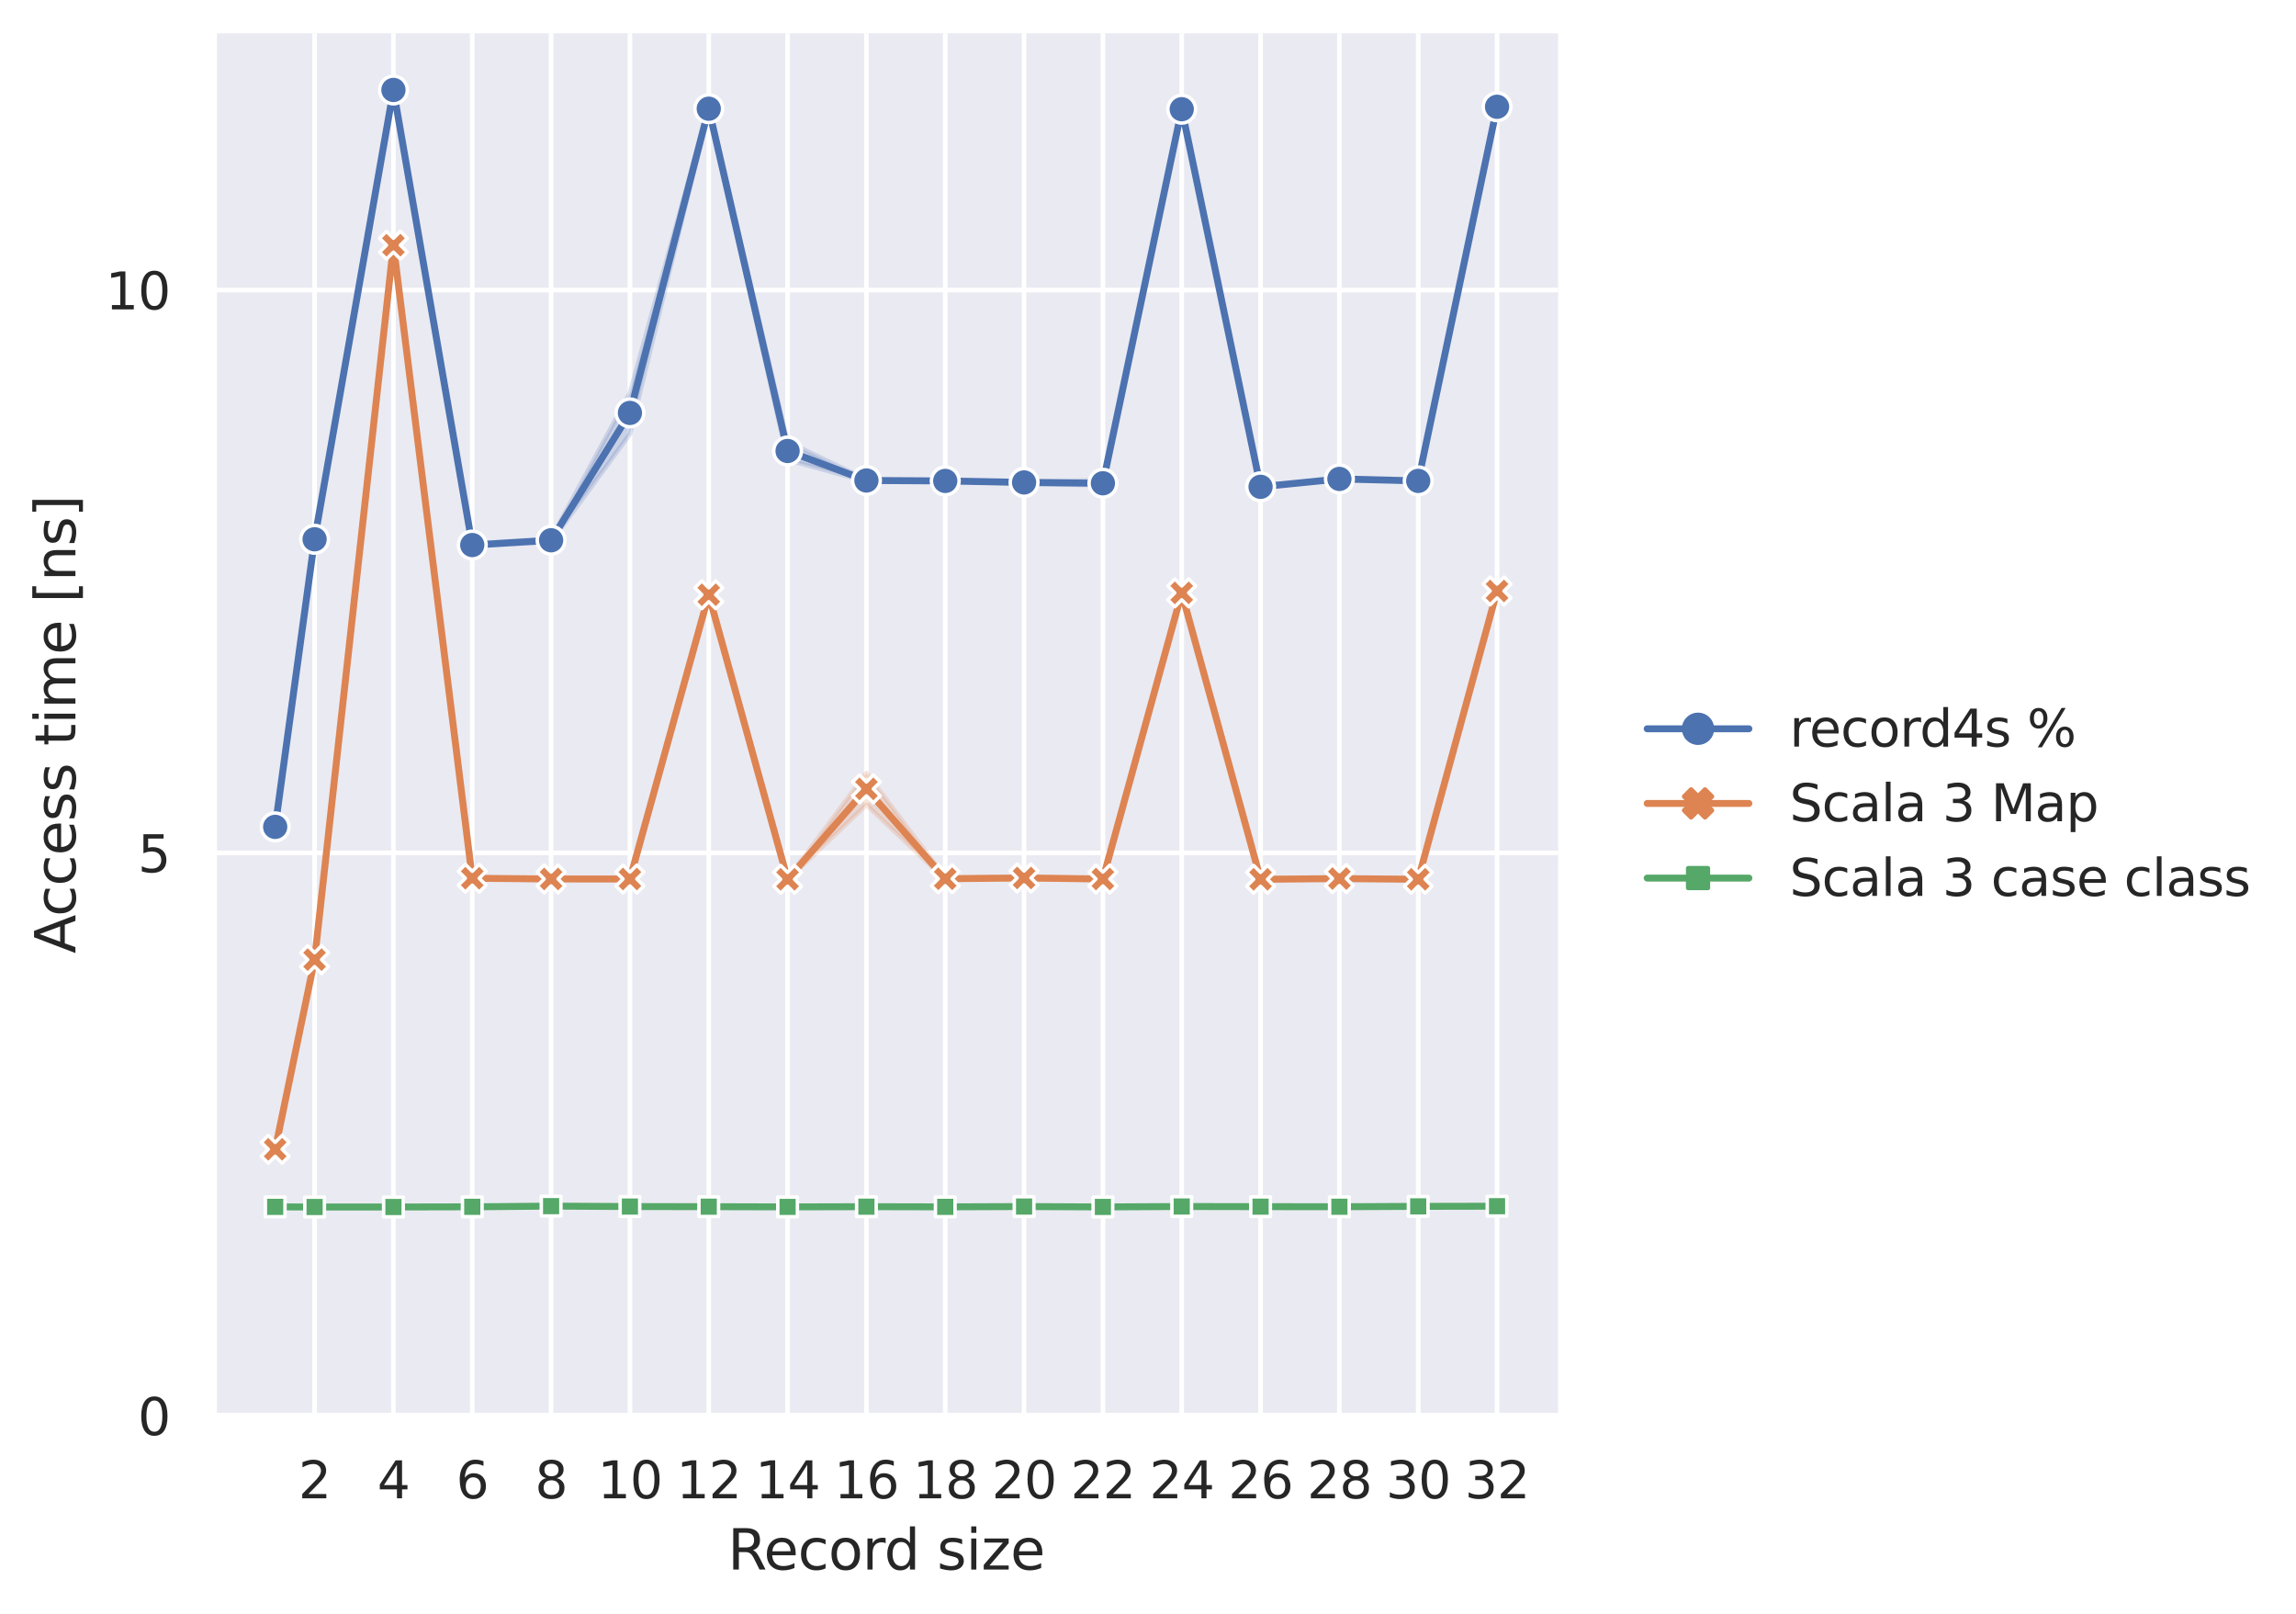 <?xml version="1.0" encoding="utf-8" standalone="no"?>
<!DOCTYPE svg PUBLIC "-//W3C//DTD SVG 1.1//EN"
  "http://www.w3.org/Graphics/SVG/1.1/DTD/svg11.dtd">
<svg xmlns:xlink="http://www.w3.org/1999/xlink" width="496.661pt" height="349.14pt" viewBox="0 0 496.661 349.14" xmlns="http://www.w3.org/2000/svg" version="1.1">
 <defs>
  <style type="text/css">*{stroke-linejoin: round; stroke-linecap: butt}</style>
 </defs>
 <g id="figure_1">
  <g id="patch_1">
   <path d="M 0 349.14 
L 496.661 349.14 
L 496.661 0 
L 0 0 
z
" style="fill: #ffffff"/>
  </g>
  <g id="axes_1">
   <g id="patch_2">
    <path d="M 46.311 306.18 
L 337.052 306.18 
L 337.052 7.2 
L 46.311 7.2 
z
" style="fill: #eaeaf2"/>
   </g>
   <g id="matplotlib.axis_1">
    <g id="xtick_1">
     <g id="line2d_1">
      <path d="M 68.053 306.18 
L 68.053 7.2 
" clip-path="url(#p33f9a275d0)" style="fill: none; stroke: #ffffff; stroke-linecap: round"/>
     </g>
     <g id="text_1">
      <!-- 2 -->
      <g style="fill: #262626" transform="translate(64.553 324.038) scale(0.11 -0.11)">
       <defs>
        <path id="DejaVuSans-32" d="M 1228 531 
L 3431 531 
L 3431 0 
L 469 0 
L 469 531 
Q 828 903 1448 1529 
Q 2069 2156 2228 2338 
Q 2531 2678 2651 2914 
Q 2772 3150 2772 3378 
Q 2772 3750 2511 3984 
Q 2250 4219 1831 4219 
Q 1534 4219 1204 4116 
Q 875 4013 500 3803 
L 500 4441 
Q 881 4594 1212 4672 
Q 1544 4750 1819 4750 
Q 2544 4750 2975 4387 
Q 3406 4025 3406 3419 
Q 3406 3131 3298 2873 
Q 3191 2616 2906 2266 
Q 2828 2175 2409 1742 
Q 1991 1309 1228 531 
z
" transform="scale(0.016)"/>
       </defs>
       <use xlink:href="#DejaVuSans-32"/>
      </g>
     </g>
    </g>
    <g id="xtick_2">
     <g id="line2d_2">
      <path d="M 85.105 306.18 
L 85.105 7.2 
" clip-path="url(#p33f9a275d0)" style="fill: none; stroke: #ffffff; stroke-linecap: round"/>
     </g>
     <g id="text_2">
      <!-- 4 -->
      <g style="fill: #262626" transform="translate(81.606 324.038) scale(0.11 -0.11)">
       <defs>
        <path id="DejaVuSans-34" d="M 2419 4116 
L 825 1625 
L 2419 1625 
L 2419 4116 
z
M 2253 4666 
L 3047 4666 
L 3047 1625 
L 3713 1625 
L 3713 1100 
L 3047 1100 
L 3047 0 
L 2419 0 
L 2419 1100 
L 313 1100 
L 313 1709 
L 2253 4666 
z
" transform="scale(0.016)"/>
       </defs>
       <use xlink:href="#DejaVuSans-34"/>
      </g>
     </g>
    </g>
    <g id="xtick_3">
     <g id="line2d_3">
      <path d="M 102.157 306.18 
L 102.157 7.2 
" clip-path="url(#p33f9a275d0)" style="fill: none; stroke: #ffffff; stroke-linecap: round"/>
     </g>
     <g id="text_3">
      <!-- 6 -->
      <g style="fill: #262626" transform="translate(98.658 324.038) scale(0.11 -0.11)">
       <defs>
        <path id="DejaVuSans-36" d="M 2113 2584 
Q 1688 2584 1439 2293 
Q 1191 2003 1191 1497 
Q 1191 994 1439 701 
Q 1688 409 2113 409 
Q 2538 409 2786 701 
Q 3034 994 3034 1497 
Q 3034 2003 2786 2293 
Q 2538 2584 2113 2584 
z
M 3366 4563 
L 3366 3988 
Q 3128 4100 2886 4159 
Q 2644 4219 2406 4219 
Q 1781 4219 1451 3797 
Q 1122 3375 1075 2522 
Q 1259 2794 1537 2939 
Q 1816 3084 2150 3084 
Q 2853 3084 3261 2657 
Q 3669 2231 3669 1497 
Q 3669 778 3244 343 
Q 2819 -91 2113 -91 
Q 1303 -91 875 529 
Q 447 1150 447 2328 
Q 447 3434 972 4092 
Q 1497 4750 2381 4750 
Q 2619 4750 2861 4703 
Q 3103 4656 3366 4563 
z
" transform="scale(0.016)"/>
       </defs>
       <use xlink:href="#DejaVuSans-36"/>
      </g>
     </g>
    </g>
    <g id="xtick_4">
     <g id="line2d_4">
      <path d="M 119.21 306.18 
L 119.21 7.2 
" clip-path="url(#p33f9a275d0)" style="fill: none; stroke: #ffffff; stroke-linecap: round"/>
     </g>
     <g id="text_4">
      <!-- 8 -->
      <g style="fill: #262626" transform="translate(115.71 324.038) scale(0.11 -0.11)">
       <defs>
        <path id="DejaVuSans-38" d="M 2034 2216 
Q 1584 2216 1326 1975 
Q 1069 1734 1069 1313 
Q 1069 891 1326 650 
Q 1584 409 2034 409 
Q 2484 409 2743 651 
Q 3003 894 3003 1313 
Q 3003 1734 2745 1975 
Q 2488 2216 2034 2216 
z
M 1403 2484 
Q 997 2584 770 2862 
Q 544 3141 544 3541 
Q 544 4100 942 4425 
Q 1341 4750 2034 4750 
Q 2731 4750 3128 4425 
Q 3525 4100 3525 3541 
Q 3525 3141 3298 2862 
Q 3072 2584 2669 2484 
Q 3125 2378 3379 2068 
Q 3634 1759 3634 1313 
Q 3634 634 3220 271 
Q 2806 -91 2034 -91 
Q 1263 -91 848 271 
Q 434 634 434 1313 
Q 434 1759 690 2068 
Q 947 2378 1403 2484 
z
M 1172 3481 
Q 1172 3119 1398 2916 
Q 1625 2713 2034 2713 
Q 2441 2713 2670 2916 
Q 2900 3119 2900 3481 
Q 2900 3844 2670 4047 
Q 2441 4250 2034 4250 
Q 1625 4250 1398 4047 
Q 1172 3844 1172 3481 
z
" transform="scale(0.016)"/>
       </defs>
       <use xlink:href="#DejaVuSans-38"/>
      </g>
     </g>
    </g>
    <g id="xtick_5">
     <g id="line2d_5">
      <path d="M 136.262 306.18 
L 136.262 7.2 
" clip-path="url(#p33f9a275d0)" style="fill: none; stroke: #ffffff; stroke-linecap: round"/>
     </g>
     <g id="text_5">
      <!-- 10 -->
      <g style="fill: #262626" transform="translate(129.263 324.038) scale(0.11 -0.11)">
       <defs>
        <path id="DejaVuSans-31" d="M 794 531 
L 1825 531 
L 1825 4091 
L 703 3866 
L 703 4441 
L 1819 4666 
L 2450 4666 
L 2450 531 
L 3481 531 
L 3481 0 
L 794 0 
L 794 531 
z
" transform="scale(0.016)"/>
        <path id="DejaVuSans-30" d="M 2034 4250 
Q 1547 4250 1301 3770 
Q 1056 3291 1056 2328 
Q 1056 1369 1301 889 
Q 1547 409 2034 409 
Q 2525 409 2770 889 
Q 3016 1369 3016 2328 
Q 3016 3291 2770 3770 
Q 2525 4250 2034 4250 
z
M 2034 4750 
Q 2819 4750 3233 4129 
Q 3647 3509 3647 2328 
Q 3647 1150 3233 529 
Q 2819 -91 2034 -91 
Q 1250 -91 836 529 
Q 422 1150 422 2328 
Q 422 3509 836 4129 
Q 1250 4750 2034 4750 
z
" transform="scale(0.016)"/>
       </defs>
       <use xlink:href="#DejaVuSans-31"/>
       <use xlink:href="#DejaVuSans-30" x="63.623"/>
      </g>
     </g>
    </g>
    <g id="xtick_6">
     <g id="line2d_6">
      <path d="M 153.314 306.18 
L 153.314 7.2 
" clip-path="url(#p33f9a275d0)" style="fill: none; stroke: #ffffff; stroke-linecap: round"/>
     </g>
     <g id="text_6">
      <!-- 12 -->
      <g style="fill: #262626" transform="translate(146.315 324.038) scale(0.11 -0.11)">
       <use xlink:href="#DejaVuSans-31"/>
       <use xlink:href="#DejaVuSans-32" x="63.623"/>
      </g>
     </g>
    </g>
    <g id="xtick_7">
     <g id="line2d_7">
      <path d="M 170.366 306.18 
L 170.366 7.2 
" clip-path="url(#p33f9a275d0)" style="fill: none; stroke: #ffffff; stroke-linecap: round"/>
     </g>
     <g id="text_7">
      <!-- 14 -->
      <g style="fill: #262626" transform="translate(163.367 324.038) scale(0.11 -0.11)">
       <use xlink:href="#DejaVuSans-31"/>
       <use xlink:href="#DejaVuSans-34" x="63.623"/>
      </g>
     </g>
    </g>
    <g id="xtick_8">
     <g id="line2d_8">
      <path d="M 187.418 306.18 
L 187.418 7.2 
" clip-path="url(#p33f9a275d0)" style="fill: none; stroke: #ffffff; stroke-linecap: round"/>
     </g>
     <g id="text_8">
      <!-- 16 -->
      <g style="fill: #262626" transform="translate(180.42 324.038) scale(0.11 -0.11)">
       <use xlink:href="#DejaVuSans-31"/>
       <use xlink:href="#DejaVuSans-36" x="63.623"/>
      </g>
     </g>
    </g>
    <g id="xtick_9">
     <g id="line2d_9">
      <path d="M 204.471 306.18 
L 204.471 7.2 
" clip-path="url(#p33f9a275d0)" style="fill: none; stroke: #ffffff; stroke-linecap: round"/>
     </g>
     <g id="text_9">
      <!-- 18 -->
      <g style="fill: #262626" transform="translate(197.472 324.038) scale(0.11 -0.11)">
       <use xlink:href="#DejaVuSans-31"/>
       <use xlink:href="#DejaVuSans-38" x="63.623"/>
      </g>
     </g>
    </g>
    <g id="xtick_10">
     <g id="line2d_10">
      <path d="M 221.523 306.18 
L 221.523 7.2 
" clip-path="url(#p33f9a275d0)" style="fill: none; stroke: #ffffff; stroke-linecap: round"/>
     </g>
     <g id="text_10">
      <!-- 20 -->
      <g style="fill: #262626" transform="translate(214.524 324.038) scale(0.11 -0.11)">
       <use xlink:href="#DejaVuSans-32"/>
       <use xlink:href="#DejaVuSans-30" x="63.623"/>
      </g>
     </g>
    </g>
    <g id="xtick_11">
     <g id="line2d_11">
      <path d="M 238.575 306.18 
L 238.575 7.2 
" clip-path="url(#p33f9a275d0)" style="fill: none; stroke: #ffffff; stroke-linecap: round"/>
     </g>
     <g id="text_11">
      <!-- 22 -->
      <g style="fill: #262626" transform="translate(231.576 324.038) scale(0.11 -0.11)">
       <use xlink:href="#DejaVuSans-32"/>
       <use xlink:href="#DejaVuSans-32" x="63.623"/>
      </g>
     </g>
    </g>
    <g id="xtick_12">
     <g id="line2d_12">
      <path d="M 255.627 306.18 
L 255.627 7.2 
" clip-path="url(#p33f9a275d0)" style="fill: none; stroke: #ffffff; stroke-linecap: round"/>
     </g>
     <g id="text_12">
      <!-- 24 -->
      <g style="fill: #262626" transform="translate(248.629 324.038) scale(0.11 -0.11)">
       <use xlink:href="#DejaVuSans-32"/>
       <use xlink:href="#DejaVuSans-34" x="63.623"/>
      </g>
     </g>
    </g>
    <g id="xtick_13">
     <g id="line2d_13">
      <path d="M 272.68 306.18 
L 272.68 7.2 
" clip-path="url(#p33f9a275d0)" style="fill: none; stroke: #ffffff; stroke-linecap: round"/>
     </g>
     <g id="text_13">
      <!-- 26 -->
      <g style="fill: #262626" transform="translate(265.681 324.038) scale(0.11 -0.11)">
       <use xlink:href="#DejaVuSans-32"/>
       <use xlink:href="#DejaVuSans-36" x="63.623"/>
      </g>
     </g>
    </g>
    <g id="xtick_14">
     <g id="line2d_14">
      <path d="M 289.732 306.18 
L 289.732 7.2 
" clip-path="url(#p33f9a275d0)" style="fill: none; stroke: #ffffff; stroke-linecap: round"/>
     </g>
     <g id="text_14">
      <!-- 28 -->
      <g style="fill: #262626" transform="translate(282.733 324.038) scale(0.11 -0.11)">
       <use xlink:href="#DejaVuSans-32"/>
       <use xlink:href="#DejaVuSans-38" x="63.623"/>
      </g>
     </g>
    </g>
    <g id="xtick_15">
     <g id="line2d_15">
      <path d="M 306.784 306.18 
L 306.784 7.2 
" clip-path="url(#p33f9a275d0)" style="fill: none; stroke: #ffffff; stroke-linecap: round"/>
     </g>
     <g id="text_15">
      <!-- 30 -->
      <g style="fill: #262626" transform="translate(299.785 324.038) scale(0.11 -0.11)">
       <defs>
        <path id="DejaVuSans-33" d="M 2597 2516 
Q 3050 2419 3304 2112 
Q 3559 1806 3559 1356 
Q 3559 666 3084 287 
Q 2609 -91 1734 -91 
Q 1441 -91 1130 -33 
Q 819 25 488 141 
L 488 750 
Q 750 597 1062 519 
Q 1375 441 1716 441 
Q 2309 441 2620 675 
Q 2931 909 2931 1356 
Q 2931 1769 2642 2001 
Q 2353 2234 1838 2234 
L 1294 2234 
L 1294 2753 
L 1863 2753 
Q 2328 2753 2575 2939 
Q 2822 3125 2822 3475 
Q 2822 3834 2567 4026 
Q 2313 4219 1838 4219 
Q 1578 4219 1281 4162 
Q 984 4106 628 3988 
L 628 4550 
Q 988 4650 1302 4700 
Q 1616 4750 1894 4750 
Q 2613 4750 3031 4423 
Q 3450 4097 3450 3541 
Q 3450 3153 3228 2886 
Q 3006 2619 2597 2516 
z
" transform="scale(0.016)"/>
       </defs>
       <use xlink:href="#DejaVuSans-33"/>
       <use xlink:href="#DejaVuSans-30" x="63.623"/>
      </g>
     </g>
    </g>
    <g id="xtick_16">
     <g id="line2d_16">
      <path d="M 323.836 306.18 
L 323.836 7.2 
" clip-path="url(#p33f9a275d0)" style="fill: none; stroke: #ffffff; stroke-linecap: round"/>
     </g>
     <g id="text_16">
      <!-- 32 -->
      <g style="fill: #262626" transform="translate(316.838 324.038) scale(0.11 -0.11)">
       <use xlink:href="#DejaVuSans-33"/>
       <use xlink:href="#DejaVuSans-32" x="63.623"/>
      </g>
     </g>
    </g>
    <g id="text_17">
     <!-- Record size -->
     <g style="fill: #262626" transform="translate(157.409 339.444) scale(0.12 -0.12)">
      <defs>
       <path id="DejaVuSans-52" d="M 2841 2188 
Q 3044 2119 3236 1894 
Q 3428 1669 3622 1275 
L 4263 0 
L 3584 0 
L 2988 1197 
Q 2756 1666 2539 1819 
Q 2322 1972 1947 1972 
L 1259 1972 
L 1259 0 
L 628 0 
L 628 4666 
L 2053 4666 
Q 2853 4666 3247 4331 
Q 3641 3997 3641 3322 
Q 3641 2881 3436 2590 
Q 3231 2300 2841 2188 
z
M 1259 4147 
L 1259 2491 
L 2053 2491 
Q 2509 2491 2742 2702 
Q 2975 2913 2975 3322 
Q 2975 3731 2742 3939 
Q 2509 4147 2053 4147 
L 1259 4147 
z
" transform="scale(0.016)"/>
       <path id="DejaVuSans-65" d="M 3597 1894 
L 3597 1613 
L 953 1613 
Q 991 1019 1311 708 
Q 1631 397 2203 397 
Q 2534 397 2845 478 
Q 3156 559 3463 722 
L 3463 178 
Q 3153 47 2828 -22 
Q 2503 -91 2169 -91 
Q 1331 -91 842 396 
Q 353 884 353 1716 
Q 353 2575 817 3079 
Q 1281 3584 2069 3584 
Q 2775 3584 3186 3129 
Q 3597 2675 3597 1894 
z
M 3022 2063 
Q 3016 2534 2758 2815 
Q 2500 3097 2075 3097 
Q 1594 3097 1305 2825 
Q 1016 2553 972 2059 
L 3022 2063 
z
" transform="scale(0.016)"/>
       <path id="DejaVuSans-63" d="M 3122 3366 
L 3122 2828 
Q 2878 2963 2633 3030 
Q 2388 3097 2138 3097 
Q 1578 3097 1268 2742 
Q 959 2388 959 1747 
Q 959 1106 1268 751 
Q 1578 397 2138 397 
Q 2388 397 2633 464 
Q 2878 531 3122 666 
L 3122 134 
Q 2881 22 2623 -34 
Q 2366 -91 2075 -91 
Q 1284 -91 818 406 
Q 353 903 353 1747 
Q 353 2603 823 3093 
Q 1294 3584 2113 3584 
Q 2378 3584 2631 3529 
Q 2884 3475 3122 3366 
z
" transform="scale(0.016)"/>
       <path id="DejaVuSans-6f" d="M 1959 3097 
Q 1497 3097 1228 2736 
Q 959 2375 959 1747 
Q 959 1119 1226 758 
Q 1494 397 1959 397 
Q 2419 397 2687 759 
Q 2956 1122 2956 1747 
Q 2956 2369 2687 2733 
Q 2419 3097 1959 3097 
z
M 1959 3584 
Q 2709 3584 3137 3096 
Q 3566 2609 3566 1747 
Q 3566 888 3137 398 
Q 2709 -91 1959 -91 
Q 1206 -91 779 398 
Q 353 888 353 1747 
Q 353 2609 779 3096 
Q 1206 3584 1959 3584 
z
" transform="scale(0.016)"/>
       <path id="DejaVuSans-72" d="M 2631 2963 
Q 2534 3019 2420 3045 
Q 2306 3072 2169 3072 
Q 1681 3072 1420 2755 
Q 1159 2438 1159 1844 
L 1159 0 
L 581 0 
L 581 3500 
L 1159 3500 
L 1159 2956 
Q 1341 3275 1631 3429 
Q 1922 3584 2338 3584 
Q 2397 3584 2469 3576 
Q 2541 3569 2628 3553 
L 2631 2963 
z
" transform="scale(0.016)"/>
       <path id="DejaVuSans-64" d="M 2906 2969 
L 2906 4863 
L 3481 4863 
L 3481 0 
L 2906 0 
L 2906 525 
Q 2725 213 2448 61 
Q 2172 -91 1784 -91 
Q 1150 -91 751 415 
Q 353 922 353 1747 
Q 353 2572 751 3078 
Q 1150 3584 1784 3584 
Q 2172 3584 2448 3432 
Q 2725 3281 2906 2969 
z
M 947 1747 
Q 947 1113 1208 752 
Q 1469 391 1925 391 
Q 2381 391 2643 752 
Q 2906 1113 2906 1747 
Q 2906 2381 2643 2742 
Q 2381 3103 1925 3103 
Q 1469 3103 1208 2742 
Q 947 2381 947 1747 
z
" transform="scale(0.016)"/>
       <path id="DejaVuSans-20" transform="scale(0.016)"/>
       <path id="DejaVuSans-73" d="M 2834 3397 
L 2834 2853 
Q 2591 2978 2328 3040 
Q 2066 3103 1784 3103 
Q 1356 3103 1142 2972 
Q 928 2841 928 2578 
Q 928 2378 1081 2264 
Q 1234 2150 1697 2047 
L 1894 2003 
Q 2506 1872 2764 1633 
Q 3022 1394 3022 966 
Q 3022 478 2636 193 
Q 2250 -91 1575 -91 
Q 1294 -91 989 -36 
Q 684 19 347 128 
L 347 722 
Q 666 556 975 473 
Q 1284 391 1588 391 
Q 1994 391 2212 530 
Q 2431 669 2431 922 
Q 2431 1156 2273 1281 
Q 2116 1406 1581 1522 
L 1381 1569 
Q 847 1681 609 1914 
Q 372 2147 372 2553 
Q 372 3047 722 3315 
Q 1072 3584 1716 3584 
Q 2034 3584 2315 3537 
Q 2597 3491 2834 3397 
z
" transform="scale(0.016)"/>
       <path id="DejaVuSans-69" d="M 603 3500 
L 1178 3500 
L 1178 0 
L 603 0 
L 603 3500 
z
M 603 4863 
L 1178 4863 
L 1178 4134 
L 603 4134 
L 603 4863 
z
" transform="scale(0.016)"/>
       <path id="DejaVuSans-7a" d="M 353 3500 
L 3084 3500 
L 3084 2975 
L 922 459 
L 3084 459 
L 3084 0 
L 275 0 
L 275 525 
L 2438 3041 
L 353 3041 
L 353 3500 
z
" transform="scale(0.016)"/>
      </defs>
      <use xlink:href="#DejaVuSans-52"/>
      <use xlink:href="#DejaVuSans-65" x="64.982"/>
      <use xlink:href="#DejaVuSans-63" x="126.506"/>
      <use xlink:href="#DejaVuSans-6f" x="181.486"/>
      <use xlink:href="#DejaVuSans-72" x="242.668"/>
      <use xlink:href="#DejaVuSans-64" x="282.031"/>
      <use xlink:href="#DejaVuSans-20" x="345.508"/>
      <use xlink:href="#DejaVuSans-73" x="377.295"/>
      <use xlink:href="#DejaVuSans-69" x="429.395"/>
      <use xlink:href="#DejaVuSans-7a" x="457.178"/>
      <use xlink:href="#DejaVuSans-65" x="509.668"/>
     </g>
    </g>
   </g>
   <g id="matplotlib.axis_2">
    <g id="ytick_1">
     <g id="line2d_17">
      <path d="M 46.311 306.18 
L 337.052 306.18 
" clip-path="url(#p33f9a275d0)" style="fill: none; stroke: #ffffff; stroke-linecap: round"/>
     </g>
     <g id="text_18">
      <!-- 0 -->
      <g style="fill: #262626" transform="translate(29.812 310.359) scale(0.11 -0.11)">
       <use xlink:href="#DejaVuSans-30"/>
      </g>
     </g>
    </g>
    <g id="ytick_2">
     <g id="line2d_18">
      <path d="M 46.311 184.453 
L 337.052 184.453 
" clip-path="url(#p33f9a275d0)" style="fill: none; stroke: #ffffff; stroke-linecap: round"/>
     </g>
     <g id="text_19">
      <!-- 5 -->
      <g style="fill: #262626" transform="translate(29.812 188.632) scale(0.11 -0.11)">
       <defs>
        <path id="DejaVuSans-35" d="M 691 4666 
L 3169 4666 
L 3169 4134 
L 1269 4134 
L 1269 2991 
Q 1406 3038 1543 3061 
Q 1681 3084 1819 3084 
Q 2600 3084 3056 2656 
Q 3513 2228 3513 1497 
Q 3513 744 3044 326 
Q 2575 -91 1722 -91 
Q 1428 -91 1123 -41 
Q 819 9 494 109 
L 494 744 
Q 775 591 1075 516 
Q 1375 441 1709 441 
Q 2250 441 2565 725 
Q 2881 1009 2881 1497 
Q 2881 1984 2565 2268 
Q 2250 2553 1709 2553 
Q 1456 2553 1204 2497 
Q 953 2441 691 2322 
L 691 4666 
z
" transform="scale(0.016)"/>
       </defs>
       <use xlink:href="#DejaVuSans-35"/>
      </g>
     </g>
    </g>
    <g id="ytick_3">
     <g id="line2d_19">
      <path d="M 46.311 62.726 
L 337.052 62.726 
" clip-path="url(#p33f9a275d0)" style="fill: none; stroke: #ffffff; stroke-linecap: round"/>
     </g>
     <g id="text_20">
      <!-- 10 -->
      <g style="fill: #262626" transform="translate(22.814 66.905) scale(0.11 -0.11)">
       <use xlink:href="#DejaVuSans-31"/>
       <use xlink:href="#DejaVuSans-30" x="63.623"/>
      </g>
     </g>
    </g>
    <g id="text_21">
     <!-- Access time [ns] -->
     <g style="fill: #262626" transform="translate(16.318 206.21) rotate(-90) scale(0.12 -0.12)">
      <defs>
       <path id="DejaVuSans-41" d="M 2188 4044 
L 1331 1722 
L 3047 1722 
L 2188 4044 
z
M 1831 4666 
L 2547 4666 
L 4325 0 
L 3669 0 
L 3244 1197 
L 1141 1197 
L 716 0 
L 50 0 
L 1831 4666 
z
" transform="scale(0.016)"/>
       <path id="DejaVuSans-74" d="M 1172 4494 
L 1172 3500 
L 2356 3500 
L 2356 3053 
L 1172 3053 
L 1172 1153 
Q 1172 725 1289 603 
Q 1406 481 1766 481 
L 2356 481 
L 2356 0 
L 1766 0 
Q 1100 0 847 248 
Q 594 497 594 1153 
L 594 3053 
L 172 3053 
L 172 3500 
L 594 3500 
L 594 4494 
L 1172 4494 
z
" transform="scale(0.016)"/>
       <path id="DejaVuSans-6d" d="M 3328 2828 
Q 3544 3216 3844 3400 
Q 4144 3584 4550 3584 
Q 5097 3584 5394 3201 
Q 5691 2819 5691 2113 
L 5691 0 
L 5113 0 
L 5113 2094 
Q 5113 2597 4934 2840 
Q 4756 3084 4391 3084 
Q 3944 3084 3684 2787 
Q 3425 2491 3425 1978 
L 3425 0 
L 2847 0 
L 2847 2094 
Q 2847 2600 2669 2842 
Q 2491 3084 2119 3084 
Q 1678 3084 1418 2786 
Q 1159 2488 1159 1978 
L 1159 0 
L 581 0 
L 581 3500 
L 1159 3500 
L 1159 2956 
Q 1356 3278 1631 3431 
Q 1906 3584 2284 3584 
Q 2666 3584 2933 3390 
Q 3200 3197 3328 2828 
z
" transform="scale(0.016)"/>
       <path id="DejaVuSans-5b" d="M 550 4863 
L 1875 4863 
L 1875 4416 
L 1125 4416 
L 1125 -397 
L 1875 -397 
L 1875 -844 
L 550 -844 
L 550 4863 
z
" transform="scale(0.016)"/>
       <path id="DejaVuSans-6e" d="M 3513 2113 
L 3513 0 
L 2938 0 
L 2938 2094 
Q 2938 2591 2744 2837 
Q 2550 3084 2163 3084 
Q 1697 3084 1428 2787 
Q 1159 2491 1159 1978 
L 1159 0 
L 581 0 
L 581 3500 
L 1159 3500 
L 1159 2956 
Q 1366 3272 1645 3428 
Q 1925 3584 2291 3584 
Q 2894 3584 3203 3211 
Q 3513 2838 3513 2113 
z
" transform="scale(0.016)"/>
       <path id="DejaVuSans-5d" d="M 1947 4863 
L 1947 -844 
L 622 -844 
L 622 -397 
L 1369 -397 
L 1369 4416 
L 622 4416 
L 622 4863 
L 1947 4863 
z
" transform="scale(0.016)"/>
      </defs>
      <use xlink:href="#DejaVuSans-41"/>
      <use xlink:href="#DejaVuSans-63" x="66.658"/>
      <use xlink:href="#DejaVuSans-63" x="121.639"/>
      <use xlink:href="#DejaVuSans-65" x="176.619"/>
      <use xlink:href="#DejaVuSans-73" x="238.143"/>
      <use xlink:href="#DejaVuSans-73" x="290.242"/>
      <use xlink:href="#DejaVuSans-20" x="342.342"/>
      <use xlink:href="#DejaVuSans-74" x="374.129"/>
      <use xlink:href="#DejaVuSans-69" x="413.338"/>
      <use xlink:href="#DejaVuSans-6d" x="441.121"/>
      <use xlink:href="#DejaVuSans-65" x="538.533"/>
      <use xlink:href="#DejaVuSans-20" x="600.057"/>
      <use xlink:href="#DejaVuSans-5b" x="631.844"/>
      <use xlink:href="#DejaVuSans-6e" x="670.857"/>
      <use xlink:href="#DejaVuSans-73" x="734.236"/>
      <use xlink:href="#DejaVuSans-5d" x="786.336"/>
     </g>
    </g>
   </g>
   <g id="PolyCollection_1">
    <defs>
     <path id="md8d8455e61" d="M 59.527 -170.526 
L 59.527 -170.148 
L 68.053 -232.397 
L 85.105 -329.533 
L 102.157 -230.986 
L 119.21 -231.959 
L 136.262 -255.271 
L 153.314 -325.333 
L 170.366 -249.686 
L 187.418 -245.011 
L 204.471 -245.066 
L 221.523 -244.532 
L 238.575 -244.181 
L 255.627 -325.423 
L 272.68 -243.668 
L 289.732 -245.44 
L 306.784 -245.032 
L 323.836 -325.91 
L 323.836 -326.198 
L 323.836 -326.198 
L 306.784 -245.255 
L 289.732 -245.697 
L 272.68 -244.065 
L 255.627 -325.624 
L 238.575 -245.265 
L 221.523 -245.079 
L 204.471 -245.208 
L 187.418 -245.45 
L 170.366 -253.576 
L 153.314 -325.978 
L 136.262 -264.18 
L 119.21 -232.67 
L 102.157 -231.534 
L 85.105 -329.851 
L 68.053 -232.649 
L 59.527 -170.526 
z
" style="stroke: #4c72b0; stroke-opacity: 0.2"/>
    </defs>
    <g clip-path="url(#p33f9a275d0)">
     <use xlink:href="#md8d8455e61" x="0" y="349.14" style="fill: #4c72b0; fill-opacity: 0.2; stroke: #4c72b0; stroke-opacity: 0.2"/>
    </g>
   </g>
   <g id="PolyCollection_2">
    <defs>
     <path id="m9c4464d824" d="M 59.527 -101.055 
L 59.527 -100.236 
L 68.053 -141.523 
L 85.105 -295.733 
L 102.157 -159.094 
L 119.21 -158.938 
L 136.262 -158.959 
L 153.314 -220.335 
L 170.366 -158.874 
L 187.418 -175.066 
L 204.471 -158.919 
L 221.523 -159.069 
L 238.575 -158.903 
L 255.627 -220.752 
L 272.68 -158.833 
L 289.732 -159.032 
L 306.784 -158.851 
L 323.836 -221.232 
L 323.836 -221.423 
L 323.836 -221.423 
L 306.784 -159.108 
L 289.732 -159.245 
L 272.68 -159.117 
L 255.627 -221.097 
L 238.575 -159.229 
L 221.523 -159.521 
L 204.471 -159.332 
L 187.418 -181.977 
L 170.366 -159.087 
L 153.314 -220.719 
L 136.262 -159.141 
L 119.21 -159.171 
L 102.157 -159.319 
L 85.105 -296.494 
L 68.053 -141.69 
L 59.527 -101.055 
z
" style="stroke: #dd8452; stroke-opacity: 0.2"/>
    </defs>
    <g clip-path="url(#p33f9a275d0)">
     <use xlink:href="#m9c4464d824" x="0" y="349.14" style="fill: #dd8452; fill-opacity: 0.2; stroke: #dd8452; stroke-opacity: 0.2"/>
    </g>
   </g>
   <g id="PolyCollection_3">
    <defs>
     <path id="m467b16582e" d="M 59.527 -88.199 
L 59.527 -88.085 
L 68.053 -88.084 
L 85.105 -88.083 
L 102.157 -88.118 
L 119.21 -88.233 
L 136.262 -88.156 
L 153.314 -88.137 
L 170.366 -88.112 
L 187.418 -88.152 
L 204.471 -88.116 
L 221.523 -88.169 
L 238.575 -88.092 
L 255.627 -88.191 
L 272.68 -88.155 
L 289.732 -88.142 
L 306.784 -88.219 
L 323.836 -88.249 
L 323.836 -88.31 
L 323.836 -88.31 
L 306.784 -88.264 
L 289.732 -88.182 
L 272.68 -88.205 
L 255.627 -88.23 
L 238.575 -88.147 
L 221.523 -88.237 
L 204.471 -88.157 
L 187.418 -88.192 
L 170.366 -88.146 
L 153.314 -88.223 
L 136.262 -88.292 
L 119.21 -88.361 
L 102.157 -88.17 
L 85.105 -88.132 
L 68.053 -88.133 
L 59.527 -88.199 
z
" style="stroke: #55a868; stroke-opacity: 0.2"/>
    </defs>
    <g clip-path="url(#p33f9a275d0)">
     <use xlink:href="#m467b16582e" x="0" y="349.14" style="fill: #55a868; fill-opacity: 0.2; stroke: #55a868; stroke-opacity: 0.2"/>
    </g>
   </g>
   <g id="line2d_20">
    <path d="M 59.527 178.825 
L 68.053 116.626 
L 85.105 19.453 
L 102.157 117.875 
L 119.21 116.84 
L 136.262 89.301 
L 153.314 23.51 
L 170.366 97.533 
L 187.418 103.912 
L 204.471 104.008 
L 221.523 104.333 
L 238.575 104.516 
L 255.627 23.617 
L 272.68 105.282 
L 289.732 103.573 
L 306.784 104.002 
L 323.836 23.09 
" clip-path="url(#p33f9a275d0)" style="fill: none; stroke: #4c72b0; stroke-width: 1.5; stroke-linecap: round"/>
    <defs>
     <path id="mabeb5c4356" d="M 0 3 
C 0.796 3 1.559 2.684 2.121 2.121 
C 2.684 1.559 3 0.796 3 0 
C 3 -0.796 2.684 -1.559 2.121 -2.121 
C 1.559 -2.684 0.796 -3 0 -3 
C -0.796 -3 -1.559 -2.684 -2.121 -2.121 
C -2.684 -1.559 -3 -0.796 -3 0 
C -3 0.796 -2.684 1.559 -2.121 2.121 
C -1.559 2.684 -0.796 3 0 3 
z
" style="stroke: #ffffff; stroke-width: 0.75"/>
    </defs>
    <g clip-path="url(#p33f9a275d0)">
     <use xlink:href="#mabeb5c4356" x="59.527" y="178.825" style="fill: #4c72b0; stroke: #ffffff; stroke-width: 0.75"/>
     <use xlink:href="#mabeb5c4356" x="68.053" y="116.626" style="fill: #4c72b0; stroke: #ffffff; stroke-width: 0.75"/>
     <use xlink:href="#mabeb5c4356" x="85.105" y="19.453" style="fill: #4c72b0; stroke: #ffffff; stroke-width: 0.75"/>
     <use xlink:href="#mabeb5c4356" x="102.157" y="117.875" style="fill: #4c72b0; stroke: #ffffff; stroke-width: 0.75"/>
     <use xlink:href="#mabeb5c4356" x="119.21" y="116.84" style="fill: #4c72b0; stroke: #ffffff; stroke-width: 0.75"/>
     <use xlink:href="#mabeb5c4356" x="136.262" y="89.301" style="fill: #4c72b0; stroke: #ffffff; stroke-width: 0.75"/>
     <use xlink:href="#mabeb5c4356" x="153.314" y="23.51" style="fill: #4c72b0; stroke: #ffffff; stroke-width: 0.75"/>
     <use xlink:href="#mabeb5c4356" x="170.366" y="97.533" style="fill: #4c72b0; stroke: #ffffff; stroke-width: 0.75"/>
     <use xlink:href="#mabeb5c4356" x="187.418" y="103.912" style="fill: #4c72b0; stroke: #ffffff; stroke-width: 0.75"/>
     <use xlink:href="#mabeb5c4356" x="204.471" y="104.008" style="fill: #4c72b0; stroke: #ffffff; stroke-width: 0.75"/>
     <use xlink:href="#mabeb5c4356" x="221.523" y="104.333" style="fill: #4c72b0; stroke: #ffffff; stroke-width: 0.75"/>
     <use xlink:href="#mabeb5c4356" x="238.575" y="104.516" style="fill: #4c72b0; stroke: #ffffff; stroke-width: 0.75"/>
     <use xlink:href="#mabeb5c4356" x="255.627" y="23.617" style="fill: #4c72b0; stroke: #ffffff; stroke-width: 0.75"/>
     <use xlink:href="#mabeb5c4356" x="272.68" y="105.282" style="fill: #4c72b0; stroke: #ffffff; stroke-width: 0.75"/>
     <use xlink:href="#mabeb5c4356" x="289.732" y="103.573" style="fill: #4c72b0; stroke: #ffffff; stroke-width: 0.75"/>
     <use xlink:href="#mabeb5c4356" x="306.784" y="104.002" style="fill: #4c72b0; stroke: #ffffff; stroke-width: 0.75"/>
     <use xlink:href="#mabeb5c4356" x="323.836" y="23.09" style="fill: #4c72b0; stroke: #ffffff; stroke-width: 0.75"/>
    </g>
   </g>
   <g id="line2d_21">
    <path d="M 59.527 248.555 
L 68.053 207.54 
L 85.105 53.024 
L 102.157 189.936 
L 119.21 190.092 
L 136.262 190.098 
L 153.314 128.623 
L 170.366 190.162 
L 187.418 170.611 
L 204.471 190.043 
L 221.523 189.876 
L 238.575 190.097 
L 255.627 128.219 
L 272.68 190.164 
L 289.732 190.009 
L 306.784 190.162 
L 323.836 127.807 
" clip-path="url(#p33f9a275d0)" style="fill: none; stroke: #dd8452; stroke-width: 1.5; stroke-linecap: round"/>
    <defs>
     <path id="mc65a706604" d="M -1.5 3 
L 0 1.5 
L 1.5 3 
L 3 1.5 
L 1.5 0 
L 3 -1.5 
L 1.5 -3 
L 0 -1.5 
L -1.5 -3 
L -3 -1.5 
L -1.5 0 
L -3 1.5 
z
" style="stroke: #ffffff; stroke-width: 0.75; stroke-linejoin: miter"/>
    </defs>
    <g clip-path="url(#p33f9a275d0)">
     <use xlink:href="#mc65a706604" x="59.527" y="248.555" style="fill: #dd8452; stroke: #ffffff; stroke-width: 0.75; stroke-linejoin: miter"/>
     <use xlink:href="#mc65a706604" x="68.053" y="207.54" style="fill: #dd8452; stroke: #ffffff; stroke-width: 0.75; stroke-linejoin: miter"/>
     <use xlink:href="#mc65a706604" x="85.105" y="53.024" style="fill: #dd8452; stroke: #ffffff; stroke-width: 0.75; stroke-linejoin: miter"/>
     <use xlink:href="#mc65a706604" x="102.157" y="189.936" style="fill: #dd8452; stroke: #ffffff; stroke-width: 0.75; stroke-linejoin: miter"/>
     <use xlink:href="#mc65a706604" x="119.21" y="190.092" style="fill: #dd8452; stroke: #ffffff; stroke-width: 0.75; stroke-linejoin: miter"/>
     <use xlink:href="#mc65a706604" x="136.262" y="190.098" style="fill: #dd8452; stroke: #ffffff; stroke-width: 0.75; stroke-linejoin: miter"/>
     <use xlink:href="#mc65a706604" x="153.314" y="128.623" style="fill: #dd8452; stroke: #ffffff; stroke-width: 0.75; stroke-linejoin: miter"/>
     <use xlink:href="#mc65a706604" x="170.366" y="190.162" style="fill: #dd8452; stroke: #ffffff; stroke-width: 0.75; stroke-linejoin: miter"/>
     <use xlink:href="#mc65a706604" x="187.418" y="170.611" style="fill: #dd8452; stroke: #ffffff; stroke-width: 0.75; stroke-linejoin: miter"/>
     <use xlink:href="#mc65a706604" x="204.471" y="190.043" style="fill: #dd8452; stroke: #ffffff; stroke-width: 0.75; stroke-linejoin: miter"/>
     <use xlink:href="#mc65a706604" x="221.523" y="189.876" style="fill: #dd8452; stroke: #ffffff; stroke-width: 0.75; stroke-linejoin: miter"/>
     <use xlink:href="#mc65a706604" x="238.575" y="190.097" style="fill: #dd8452; stroke: #ffffff; stroke-width: 0.75; stroke-linejoin: miter"/>
     <use xlink:href="#mc65a706604" x="255.627" y="128.219" style="fill: #dd8452; stroke: #ffffff; stroke-width: 0.75; stroke-linejoin: miter"/>
     <use xlink:href="#mc65a706604" x="272.68" y="190.164" style="fill: #dd8452; stroke: #ffffff; stroke-width: 0.75; stroke-linejoin: miter"/>
     <use xlink:href="#mc65a706604" x="289.732" y="190.009" style="fill: #dd8452; stroke: #ffffff; stroke-width: 0.75; stroke-linejoin: miter"/>
     <use xlink:href="#mc65a706604" x="306.784" y="190.162" style="fill: #dd8452; stroke: #ffffff; stroke-width: 0.75; stroke-linejoin: miter"/>
     <use xlink:href="#mc65a706604" x="323.836" y="127.807" style="fill: #dd8452; stroke: #ffffff; stroke-width: 0.75; stroke-linejoin: miter"/>
    </g>
   </g>
   <g id="line2d_22">
    <path d="M 59.527 261.008 
L 68.053 261.032 
L 85.105 261.033 
L 102.157 260.996 
L 119.21 260.842 
L 136.262 260.935 
L 153.314 260.966 
L 170.366 261.01 
L 187.418 260.967 
L 204.471 261.003 
L 221.523 260.937 
L 238.575 261.02 
L 255.627 260.928 
L 272.68 260.959 
L 289.732 260.978 
L 306.784 260.897 
L 323.836 260.862 
" clip-path="url(#p33f9a275d0)" style="fill: none; stroke: #55a868; stroke-width: 1.5; stroke-linecap: round"/>
    <defs>
     <path id="ma98a2cbaf5" d="M -2.121 -2.121 
L -2.121 2.121 
L 2.121 2.121 
L 2.121 -2.121 
z
" style="stroke: #ffffff; stroke-width: 0.75; stroke-linejoin: miter"/>
    </defs>
    <g clip-path="url(#p33f9a275d0)">
     <use xlink:href="#ma98a2cbaf5" x="59.527" y="261.008" style="fill: #55a868; stroke: #ffffff; stroke-width: 0.75; stroke-linejoin: miter"/>
     <use xlink:href="#ma98a2cbaf5" x="68.053" y="261.032" style="fill: #55a868; stroke: #ffffff; stroke-width: 0.75; stroke-linejoin: miter"/>
     <use xlink:href="#ma98a2cbaf5" x="85.105" y="261.033" style="fill: #55a868; stroke: #ffffff; stroke-width: 0.75; stroke-linejoin: miter"/>
     <use xlink:href="#ma98a2cbaf5" x="102.157" y="260.996" style="fill: #55a868; stroke: #ffffff; stroke-width: 0.75; stroke-linejoin: miter"/>
     <use xlink:href="#ma98a2cbaf5" x="119.21" y="260.842" style="fill: #55a868; stroke: #ffffff; stroke-width: 0.75; stroke-linejoin: miter"/>
     <use xlink:href="#ma98a2cbaf5" x="136.262" y="260.935" style="fill: #55a868; stroke: #ffffff; stroke-width: 0.75; stroke-linejoin: miter"/>
     <use xlink:href="#ma98a2cbaf5" x="153.314" y="260.966" style="fill: #55a868; stroke: #ffffff; stroke-width: 0.75; stroke-linejoin: miter"/>
     <use xlink:href="#ma98a2cbaf5" x="170.366" y="261.01" style="fill: #55a868; stroke: #ffffff; stroke-width: 0.75; stroke-linejoin: miter"/>
     <use xlink:href="#ma98a2cbaf5" x="187.418" y="260.967" style="fill: #55a868; stroke: #ffffff; stroke-width: 0.75; stroke-linejoin: miter"/>
     <use xlink:href="#ma98a2cbaf5" x="204.471" y="261.003" style="fill: #55a868; stroke: #ffffff; stroke-width: 0.75; stroke-linejoin: miter"/>
     <use xlink:href="#ma98a2cbaf5" x="221.523" y="260.937" style="fill: #55a868; stroke: #ffffff; stroke-width: 0.75; stroke-linejoin: miter"/>
     <use xlink:href="#ma98a2cbaf5" x="238.575" y="261.02" style="fill: #55a868; stroke: #ffffff; stroke-width: 0.75; stroke-linejoin: miter"/>
     <use xlink:href="#ma98a2cbaf5" x="255.627" y="260.928" style="fill: #55a868; stroke: #ffffff; stroke-width: 0.75; stroke-linejoin: miter"/>
     <use xlink:href="#ma98a2cbaf5" x="272.68" y="260.959" style="fill: #55a868; stroke: #ffffff; stroke-width: 0.75; stroke-linejoin: miter"/>
     <use xlink:href="#ma98a2cbaf5" x="289.732" y="260.978" style="fill: #55a868; stroke: #ffffff; stroke-width: 0.75; stroke-linejoin: miter"/>
     <use xlink:href="#ma98a2cbaf5" x="306.784" y="260.897" style="fill: #55a868; stroke: #ffffff; stroke-width: 0.75; stroke-linejoin: miter"/>
     <use xlink:href="#ma98a2cbaf5" x="323.836" y="260.862" style="fill: #55a868; stroke: #ffffff; stroke-width: 0.75; stroke-linejoin: miter"/>
    </g>
   </g>
   <g id="line2d_23"/>
   <g id="line2d_24"/>
   <g id="line2d_25"/>
   <g id="patch_3">
    <path d="M 46.311 306.18 
L 46.311 7.2 
" style="fill: none; stroke: #ffffff; stroke-width: 1.25; stroke-linejoin: miter; stroke-linecap: square"/>
   </g>
   <g id="patch_4">
    <path d="M 46.311 306.18 
L 337.052 306.18 
" style="fill: none; stroke: #ffffff; stroke-width: 1.25; stroke-linejoin: miter; stroke-linecap: square"/>
   </g>
  </g>
  <g id="legend_1">
   <g id="line2d_26">
    <path d="M 356.312 157.609 
L 367.312 157.609 
L 378.312 157.609 
" style="fill: none; stroke: #4c72b0; stroke-width: 1.5; stroke-linecap: round"/>
    <defs>
     <path id="m0e47b393a5" d="M 0 3 
C 0.796 3 1.559 2.684 2.121 2.121 
C 2.684 1.559 3 0.796 3 0 
C 3 -0.796 2.684 -1.559 2.121 -2.121 
C 1.559 -2.684 0.796 -3 0 -3 
C -0.796 -3 -1.559 -2.684 -2.121 -2.121 
C -2.684 -1.559 -3 -0.796 -3 0 
C -3 0.796 -2.684 1.559 -2.121 2.121 
C -1.559 2.684 -0.796 3 0 3 
z
" style="stroke: #4c72b0"/>
    </defs>
    <g>
     <use xlink:href="#m0e47b393a5" x="367.312" y="157.609" style="fill: #4c72b0; stroke: #4c72b0"/>
    </g>
   </g>
   <g id="text_22">
    <!-- record4s % -->
    <g style="fill: #262626" transform="translate(387.112 161.459) scale(0.11 -0.11)">
     <defs>
      <path id="DejaVuSans-25" d="M 4653 2053 
Q 4381 2053 4226 1822 
Q 4072 1591 4072 1178 
Q 4072 772 4226 539 
Q 4381 306 4653 306 
Q 4919 306 5073 539 
Q 5228 772 5228 1178 
Q 5228 1588 5073 1820 
Q 4919 2053 4653 2053 
z
M 4653 2450 
Q 5147 2450 5437 2106 
Q 5728 1763 5728 1178 
Q 5728 594 5436 251 
Q 5144 -91 4653 -91 
Q 4153 -91 3862 251 
Q 3572 594 3572 1178 
Q 3572 1766 3864 2108 
Q 4156 2450 4653 2450 
z
M 1428 4353 
Q 1159 4353 1004 4120 
Q 850 3888 850 3481 
Q 850 3069 1003 2837 
Q 1156 2606 1428 2606 
Q 1700 2606 1854 2837 
Q 2009 3069 2009 3481 
Q 2009 3884 1853 4118 
Q 1697 4353 1428 4353 
z
M 4250 4750 
L 4750 4750 
L 1831 -91 
L 1331 -91 
L 4250 4750 
z
M 1428 4750 
Q 1922 4750 2215 4408 
Q 2509 4066 2509 3481 
Q 2509 2891 2217 2550 
Q 1925 2209 1428 2209 
Q 931 2209 642 2551 
Q 353 2894 353 3481 
Q 353 4063 643 4406 
Q 934 4750 1428 4750 
z
" transform="scale(0.016)"/>
     </defs>
     <use xlink:href="#DejaVuSans-72"/>
     <use xlink:href="#DejaVuSans-65" x="38.863"/>
     <use xlink:href="#DejaVuSans-63" x="100.387"/>
     <use xlink:href="#DejaVuSans-6f" x="155.367"/>
     <use xlink:href="#DejaVuSans-72" x="216.549"/>
     <use xlink:href="#DejaVuSans-64" x="255.912"/>
     <use xlink:href="#DejaVuSans-34" x="319.389"/>
     <use xlink:href="#DejaVuSans-73" x="383.012"/>
     <use xlink:href="#DejaVuSans-20" x="435.111"/>
     <use xlink:href="#DejaVuSans-25" x="466.898"/>
    </g>
   </g>
   <g id="line2d_27">
    <path d="M 356.312 173.755 
L 367.312 173.755 
L 378.312 173.755 
" style="fill: none; stroke: #dd8452; stroke-width: 1.5; stroke-linecap: round"/>
    <defs>
     <path id="m398b54bdf8" d="M -1.5 3 
L 0 1.5 
L 1.5 3 
L 3 1.5 
L 1.5 0 
L 3 -1.5 
L 1.5 -3 
L 0 -1.5 
L -1.5 -3 
L -3 -1.5 
L -1.5 0 
L -3 1.5 
z
" style="stroke: #dd8452; stroke-linejoin: miter"/>
    </defs>
    <g>
     <use xlink:href="#m398b54bdf8" x="367.312" y="173.755" style="fill: #dd8452; stroke: #dd8452; stroke-linejoin: miter"/>
    </g>
   </g>
   <g id="text_23">
    <!-- Scala 3 Map -->
    <g style="fill: #262626" transform="translate(387.112 177.605) scale(0.11 -0.11)">
     <defs>
      <path id="DejaVuSans-53" d="M 3425 4513 
L 3425 3897 
Q 3066 4069 2747 4153 
Q 2428 4238 2131 4238 
Q 1616 4238 1336 4038 
Q 1056 3838 1056 3469 
Q 1056 3159 1242 3001 
Q 1428 2844 1947 2747 
L 2328 2669 
Q 3034 2534 3370 2195 
Q 3706 1856 3706 1288 
Q 3706 609 3251 259 
Q 2797 -91 1919 -91 
Q 1588 -91 1214 -16 
Q 841 59 441 206 
L 441 856 
Q 825 641 1194 531 
Q 1563 422 1919 422 
Q 2459 422 2753 634 
Q 3047 847 3047 1241 
Q 3047 1584 2836 1778 
Q 2625 1972 2144 2069 
L 1759 2144 
Q 1053 2284 737 2584 
Q 422 2884 422 3419 
Q 422 4038 858 4394 
Q 1294 4750 2059 4750 
Q 2388 4750 2728 4690 
Q 3069 4631 3425 4513 
z
" transform="scale(0.016)"/>
      <path id="DejaVuSans-61" d="M 2194 1759 
Q 1497 1759 1228 1600 
Q 959 1441 959 1056 
Q 959 750 1161 570 
Q 1363 391 1709 391 
Q 2188 391 2477 730 
Q 2766 1069 2766 1631 
L 2766 1759 
L 2194 1759 
z
M 3341 1997 
L 3341 0 
L 2766 0 
L 2766 531 
Q 2569 213 2275 61 
Q 1981 -91 1556 -91 
Q 1019 -91 701 211 
Q 384 513 384 1019 
Q 384 1609 779 1909 
Q 1175 2209 1959 2209 
L 2766 2209 
L 2766 2266 
Q 2766 2663 2505 2880 
Q 2244 3097 1772 3097 
Q 1472 3097 1187 3025 
Q 903 2953 641 2809 
L 641 3341 
Q 956 3463 1253 3523 
Q 1550 3584 1831 3584 
Q 2591 3584 2966 3190 
Q 3341 2797 3341 1997 
z
" transform="scale(0.016)"/>
      <path id="DejaVuSans-6c" d="M 603 4863 
L 1178 4863 
L 1178 0 
L 603 0 
L 603 4863 
z
" transform="scale(0.016)"/>
      <path id="DejaVuSans-4d" d="M 628 4666 
L 1569 4666 
L 2759 1491 
L 3956 4666 
L 4897 4666 
L 4897 0 
L 4281 0 
L 4281 4097 
L 3078 897 
L 2444 897 
L 1241 4097 
L 1241 0 
L 628 0 
L 628 4666 
z
" transform="scale(0.016)"/>
      <path id="DejaVuSans-70" d="M 1159 525 
L 1159 -1331 
L 581 -1331 
L 581 3500 
L 1159 3500 
L 1159 2969 
Q 1341 3281 1617 3432 
Q 1894 3584 2278 3584 
Q 2916 3584 3314 3078 
Q 3713 2572 3713 1747 
Q 3713 922 3314 415 
Q 2916 -91 2278 -91 
Q 1894 -91 1617 61 
Q 1341 213 1159 525 
z
M 3116 1747 
Q 3116 2381 2855 2742 
Q 2594 3103 2138 3103 
Q 1681 3103 1420 2742 
Q 1159 2381 1159 1747 
Q 1159 1113 1420 752 
Q 1681 391 2138 391 
Q 2594 391 2855 752 
Q 3116 1113 3116 1747 
z
" transform="scale(0.016)"/>
     </defs>
     <use xlink:href="#DejaVuSans-53"/>
     <use xlink:href="#DejaVuSans-63" x="63.477"/>
     <use xlink:href="#DejaVuSans-61" x="118.457"/>
     <use xlink:href="#DejaVuSans-6c" x="179.736"/>
     <use xlink:href="#DejaVuSans-61" x="207.52"/>
     <use xlink:href="#DejaVuSans-20" x="268.799"/>
     <use xlink:href="#DejaVuSans-33" x="300.586"/>
     <use xlink:href="#DejaVuSans-20" x="364.209"/>
     <use xlink:href="#DejaVuSans-4d" x="395.996"/>
     <use xlink:href="#DejaVuSans-61" x="482.275"/>
     <use xlink:href="#DejaVuSans-70" x="543.555"/>
    </g>
   </g>
   <g id="line2d_28">
    <path d="M 356.312 189.901 
L 367.312 189.901 
L 378.312 189.901 
" style="fill: none; stroke: #55a868; stroke-width: 1.5; stroke-linecap: round"/>
    <defs>
     <path id="m313fb13490" d="M -2.121 -2.121 
L -2.121 2.121 
L 2.121 2.121 
L 2.121 -2.121 
z
" style="stroke: #55a868; stroke-linejoin: miter"/>
    </defs>
    <g>
     <use xlink:href="#m313fb13490" x="367.312" y="189.901" style="fill: #55a868; stroke: #55a868; stroke-linejoin: miter"/>
    </g>
   </g>
   <g id="text_24">
    <!-- Scala 3 case class -->
    <g style="fill: #262626" transform="translate(387.112 193.751) scale(0.11 -0.11)">
     <use xlink:href="#DejaVuSans-53"/>
     <use xlink:href="#DejaVuSans-63" x="63.477"/>
     <use xlink:href="#DejaVuSans-61" x="118.457"/>
     <use xlink:href="#DejaVuSans-6c" x="179.736"/>
     <use xlink:href="#DejaVuSans-61" x="207.52"/>
     <use xlink:href="#DejaVuSans-20" x="268.799"/>
     <use xlink:href="#DejaVuSans-33" x="300.586"/>
     <use xlink:href="#DejaVuSans-20" x="364.209"/>
     <use xlink:href="#DejaVuSans-63" x="395.996"/>
     <use xlink:href="#DejaVuSans-61" x="450.977"/>
     <use xlink:href="#DejaVuSans-73" x="512.256"/>
     <use xlink:href="#DejaVuSans-65" x="564.355"/>
     <use xlink:href="#DejaVuSans-20" x="625.879"/>
     <use xlink:href="#DejaVuSans-63" x="657.666"/>
     <use xlink:href="#DejaVuSans-6c" x="712.646"/>
     <use xlink:href="#DejaVuSans-61" x="740.43"/>
     <use xlink:href="#DejaVuSans-73" x="801.709"/>
     <use xlink:href="#DejaVuSans-73" x="853.809"/>
    </g>
   </g>
  </g>
 </g>
 <defs>
  <clipPath id="p33f9a275d0">
   <rect x="46.311" y="7.2" width="290.74" height="298.98"/>
  </clipPath>
 </defs>
</svg>

